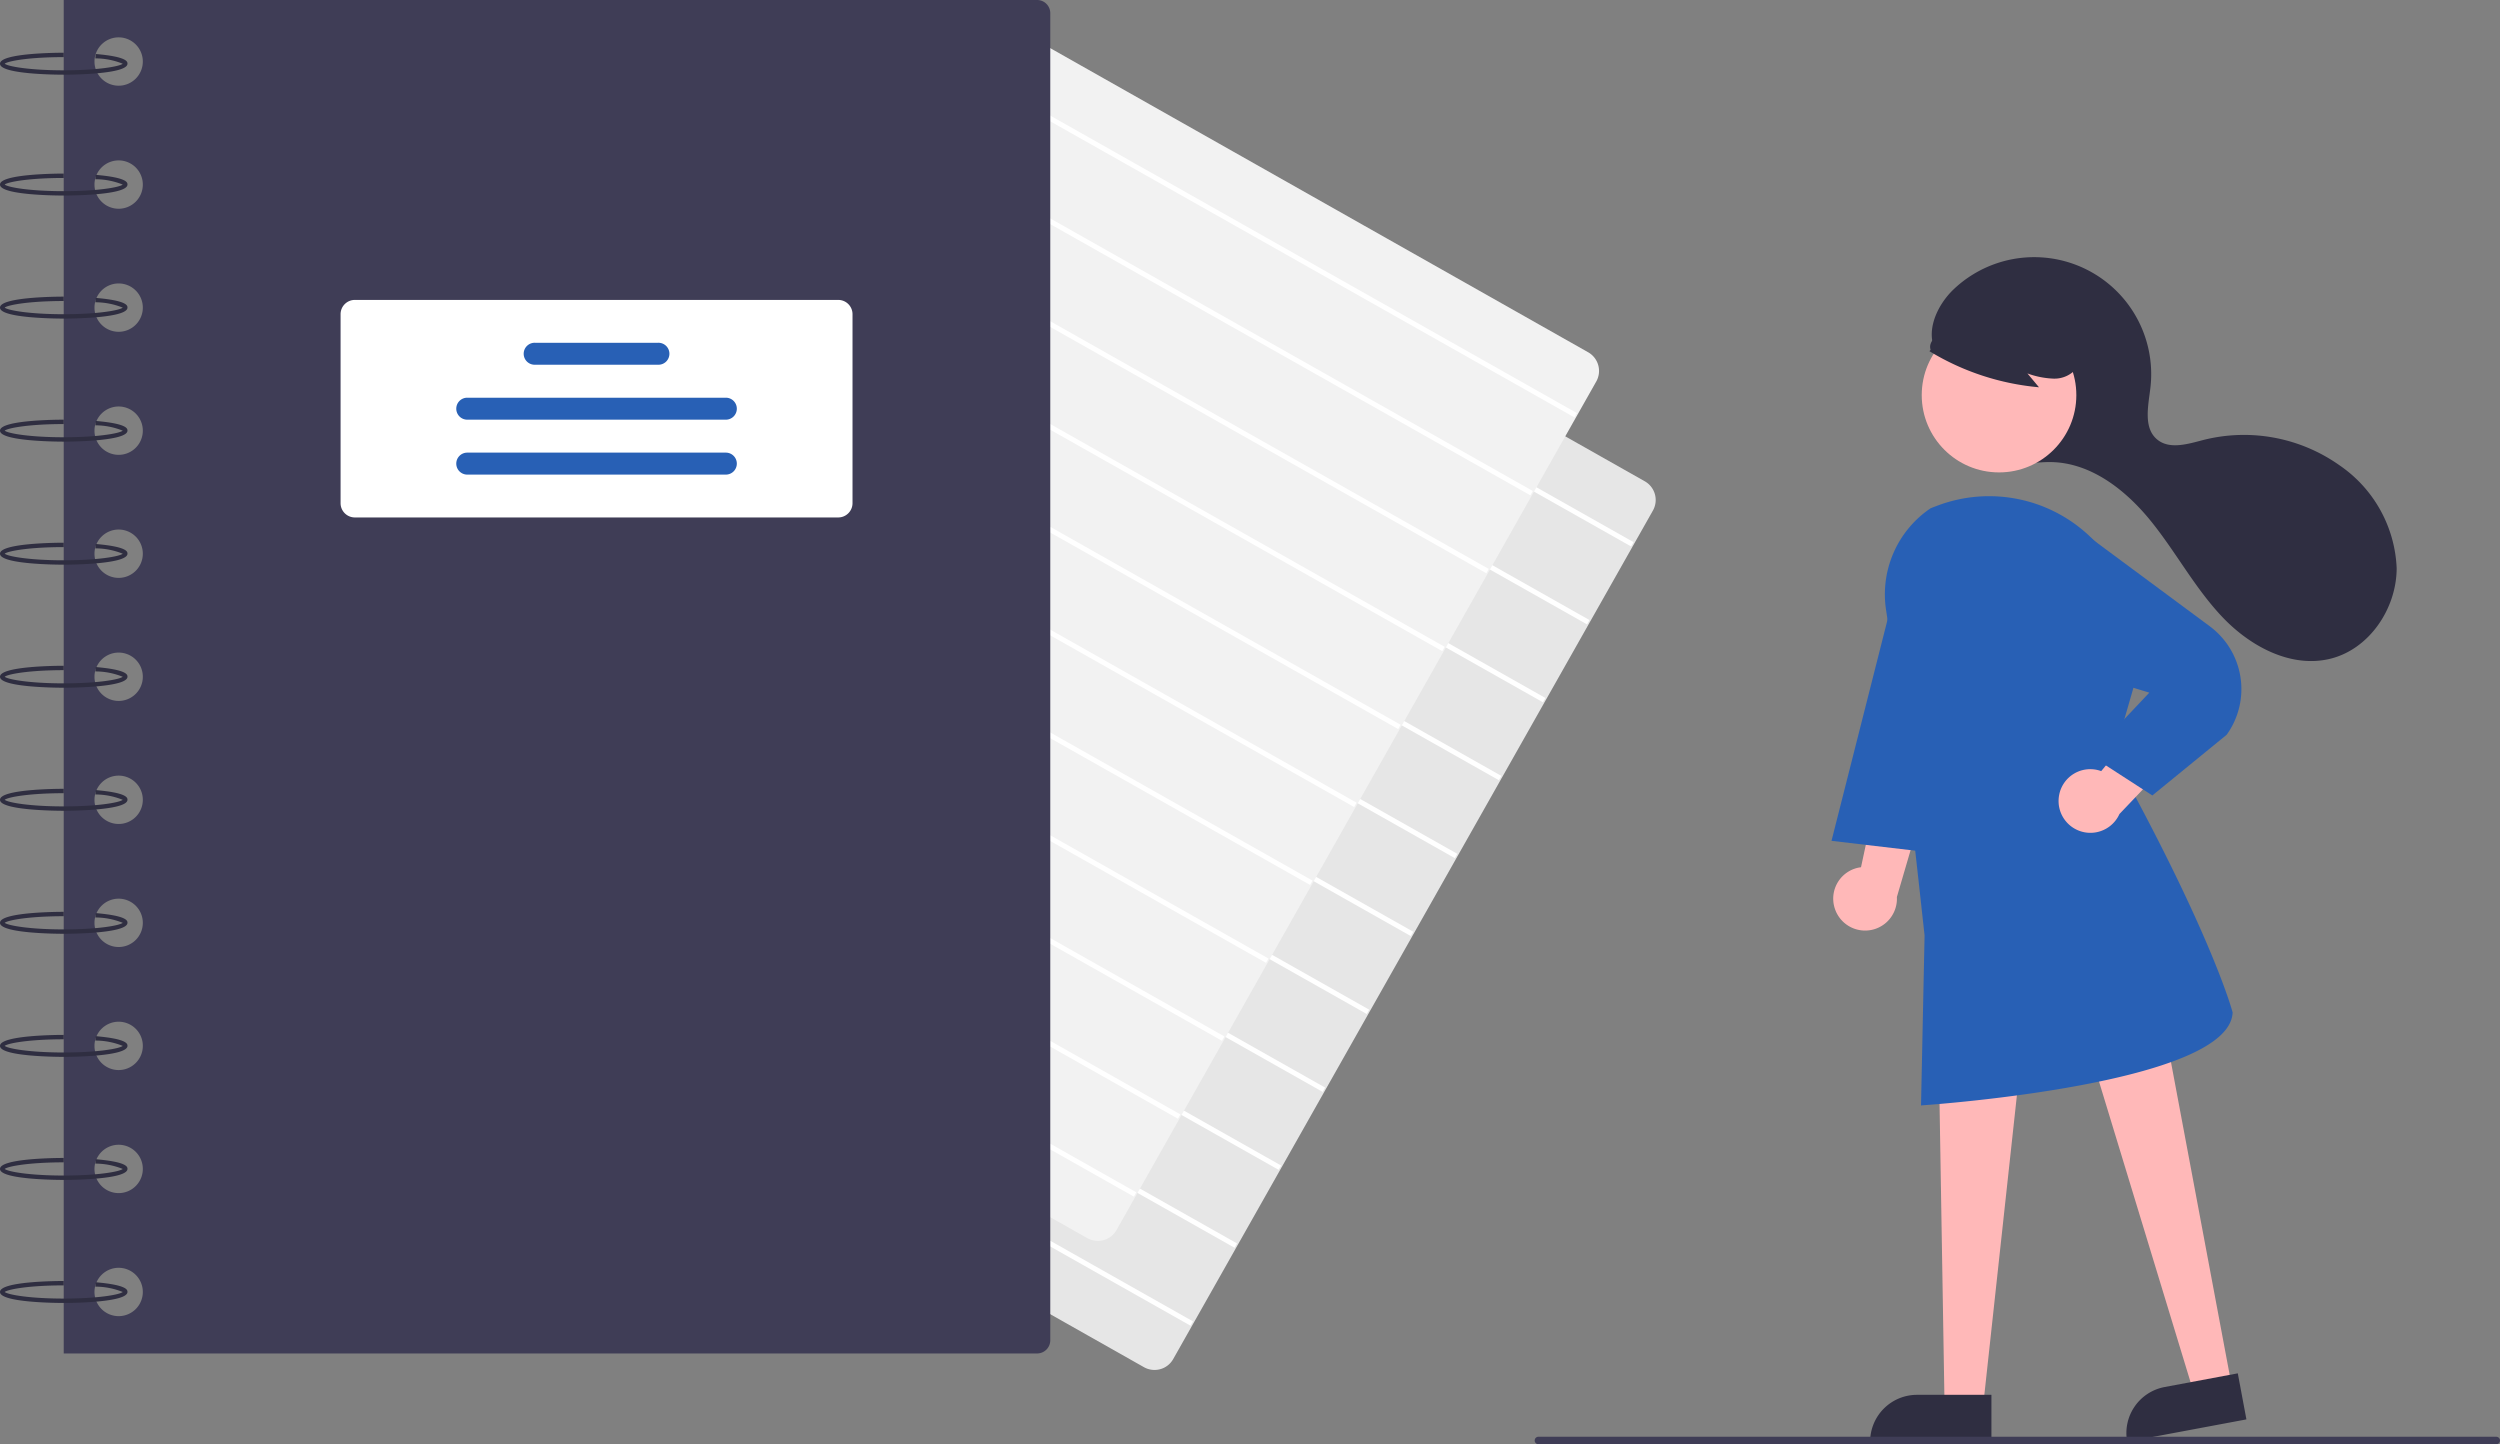 <svg id="undraw_Personal_notebook_re_d7dc" xmlns="http://www.w3.org/2000/svg" width="219.068" height="126.555" viewBox="0 0 219.068 126.555">
  <rect x="0" y="0" width="219.068" height="126.555" fill="#808080" stroke="none"/>
  <path id="Path_4089" data-name="Path 4089" d="M424.589,371.5a1.871,1.871,0,0,1-.923-.244L370.3,341.084a1.883,1.883,0,0,1-.712-2.563l42.036-74.352a1.88,1.88,0,0,1,2.563-.712l53.37,30.174a1.883,1.883,0,0,1,.712,2.563l-42.036,74.352a1.869,1.869,0,0,1-1.134.887A1.892,1.892,0,0,1,424.589,371.5Z" transform="translate(-323.428 -251.456)" fill="#e6e6e6"/>
  <rect id="Rectangle_1523" data-name="Rectangle 1523" width="0.436" height="64.796" transform="matrix(0.492, -0.871, 0.871, 0.492, 86.489, 16.005)" fill="#fff"/>
  <rect id="Rectangle_1524" data-name="Rectangle 1524" width="0.436" height="64.796" transform="matrix(0.492, -0.871, 0.871, 0.492, 82.628, 22.833)" fill="#fff"/>
  <rect id="Rectangle_1525" data-name="Rectangle 1525" width="0.436" height="64.796" transform="matrix(0.492, -0.871, 0.871, 0.492, 78.768, 29.662)" fill="#fff"/>
  <rect id="Rectangle_1526" data-name="Rectangle 1526" width="0.436" height="64.796" transform="matrix(0.492, -0.871, 0.871, 0.492, 74.907, 36.49)" fill="#fff"/>
  <rect id="Rectangle_1527" data-name="Rectangle 1527" width="0.436" height="64.796" transform="matrix(0.492, -0.871, 0.871, 0.492, 71.047, 43.318)" fill="#fff"/>
  <rect id="Rectangle_1528" data-name="Rectangle 1528" width="0.436" height="64.796" transform="matrix(0.492, -0.871, 0.871, 0.492, 67.187, 50.146)" fill="#fff"/>
  <rect id="Rectangle_1529" data-name="Rectangle 1529" width="0.436" height="64.796" transform="matrix(0.492, -0.871, 0.871, 0.492, 63.326, 56.975)" fill="#fff"/>
  <rect id="Rectangle_1530" data-name="Rectangle 1530" width="0.436" height="64.796" transform="matrix(0.492, -0.871, 0.871, 0.492, 59.466, 63.803)" fill="#fff"/>
  <rect id="Rectangle_1531" data-name="Rectangle 1531" width="0.436" height="64.796" transform="matrix(0.492, -0.871, 0.871, 0.492, 55.605, 70.631)" fill="#fff"/>
  <rect id="Rectangle_1532" data-name="Rectangle 1532" width="0.436" height="64.796" transform="matrix(0.492, -0.871, 0.871, 0.492, 51.745, 77.459)" fill="#fff"/>
  <rect id="Rectangle_1533" data-name="Rectangle 1533" width="0.436" height="64.796" transform="matrix(0.492, -0.871, 0.871, 0.492, 47.884, 84.288)" fill="#fff"/>
  <path id="Path_4090" data-name="Path 4090" d="M406.589,330.5a1.871,1.871,0,0,1-.923-.244L352.3,300.084a1.883,1.883,0,0,1-.712-2.563l42.036-74.352a1.88,1.88,0,0,1,2.563-.712l53.37,30.174a1.883,1.883,0,0,1,.712,2.563l-42.036,74.352a1.869,1.869,0,0,1-1.134.887A1.892,1.892,0,0,1,406.589,330.5Z" transform="translate(-310.393 -221.764)" fill="#f2f2f2"/>
  <rect id="Rectangle_1534" data-name="Rectangle 1534" width="0.436" height="64.796" transform="matrix(0.492, -0.871, 0.871, 0.492, 81.524, 4.696)" fill="#fff"/>
  <rect id="Rectangle_1535" data-name="Rectangle 1535" width="0.436" height="64.796" transform="matrix(0.492, -0.871, 0.871, 0.492, 77.663, 11.525)" fill="#fff"/>
  <rect id="Rectangle_1536" data-name="Rectangle 1536" width="0.436" height="64.796" transform="matrix(0.492, -0.871, 0.871, 0.492, 73.803, 18.353)" fill="#fff"/>
  <rect id="Rectangle_1537" data-name="Rectangle 1537" width="0.436" height="64.796" transform="matrix(0.492, -0.871, 0.871, 0.492, 69.943, 25.181)" fill="#fff"/>
  <rect id="Rectangle_1538" data-name="Rectangle 1538" width="0.436" height="64.796" transform="matrix(0.492, -0.871, 0.871, 0.492, 66.082, 32.009)" fill="#fff"/>
  <rect id="Rectangle_1539" data-name="Rectangle 1539" width="0.436" height="64.796" transform="matrix(0.492, -0.871, 0.871, 0.492, 62.222, 38.838)" fill="#fff"/>
  <rect id="Rectangle_1540" data-name="Rectangle 1540" width="0.436" height="64.796" transform="matrix(0.492, -0.871, 0.871, 0.492, 58.361, 45.666)" fill="#fff"/>
  <rect id="Rectangle_1541" data-name="Rectangle 1541" width="0.436" height="64.796" transform="matrix(0.492, -0.871, 0.871, 0.492, 54.501, 52.494)" fill="#fff"/>
  <rect id="Rectangle_1542" data-name="Rectangle 1542" width="0.436" height="64.796" transform="matrix(0.492, -0.871, 0.871, 0.492, 50.64, 59.322)" fill="#fff"/>
  <rect id="Rectangle_1543" data-name="Rectangle 1543" width="0.436" height="64.796" transform="matrix(0.492, -0.871, 0.871, 0.492, 46.78, 66.151)" fill="#fff"/>
  <rect id="Rectangle_1544" data-name="Rectangle 1544" width="0.436" height="64.796" transform="matrix(0.492, -0.871, 0.871, 0.492, 42.92, 72.979)" fill="#fff"/>
  <path id="Path_4091" data-name="Path 4091" d="M308.42,220.586H223.126v118.6H308.42a1.155,1.155,0,0,0,1.155-1.155V221.741A1.155,1.155,0,0,0,308.42,220.586Zm-80.481,115.33a2.118,2.118,0,1,1,2.118-2.118,2.118,2.118,0,0,1-2.118,2.118Zm0-10.782a2.118,2.118,0,1,1,2.118-2.118,2.118,2.118,0,0,1-2.118,2.118Zm0-10.782a2.118,2.118,0,1,1,2.118-2.118A2.118,2.118,0,0,1,227.939,314.352Zm0-10.782a2.118,2.118,0,1,1,2.118-2.118,2.118,2.118,0,0,1-2.118,2.118Zm0-10.782a2.118,2.118,0,1,1,2.118-2.118,2.118,2.118,0,0,1-2.118,2.118Zm0-10.782a2.118,2.118,0,1,1,2.118-2.118,2.118,2.118,0,0,1-2.118,2.118Zm0-10.782a2.118,2.118,0,1,1,2.118-2.118,2.118,2.118,0,0,1-2.118,2.118Zm0-10.782a2.118,2.118,0,1,1,2.118-2.118,2.118,2.118,0,0,1-2.118,2.118Zm0-10.782a2.118,2.118,0,1,1,2.118-2.118,2.118,2.118,0,0,1-2.118,2.118Zm0-10.782a2.118,2.118,0,1,1,2.118-2.118,2.118,2.118,0,0,1-2.118,2.118Zm0-10.782a2.118,2.118,0,1,1,2.118-2.118,2.118,2.118,0,0,1-2.118,2.118Z" transform="translate(-217.542 -220.586)" fill="#3f3d56"/>
  <path id="Path_4092" data-name="Path 4092" d="M208.466,239.264c-.572,0-5.584-.027-5.584-.963s5.012-.963,5.584-.963v.385c-2.952,0-4.866.33-5.174.578.308.247,2.222.578,5.174.578s4.858-.329,5.172-.576a6.428,6.428,0,0,0-2.4-.469l.033-.384c2.781.24,2.781.684,2.781.851C214.05,239.237,209.037,239.264,208.466,239.264Z" transform="translate(-202.882 -232.718)" fill="#2f2e41"/>
  <path id="Path_4093" data-name="Path 4093" d="M208.466,277.657c-.572,0-5.584-.027-5.584-.963s5.012-.963,5.584-.963v.385c-2.952,0-4.866.33-5.174.578.308.247,2.222.578,5.174.578s4.858-.329,5.172-.576a6.427,6.427,0,0,0-2.4-.469l.033-.384c2.781.24,2.781.684,2.781.851C214.05,277.63,209.037,277.657,208.466,277.657Z" transform="translate(-202.882 -260.521)" fill="#2f2e41"/>
  <path id="Path_4094" data-name="Path 4094" d="M208.466,316.748c-.572,0-5.584-.027-5.584-.963s5.012-.963,5.584-.963v.385c-2.952,0-4.866.33-5.174.578.308.247,2.222.578,5.174.578s4.858-.329,5.172-.576a6.427,6.427,0,0,0-2.4-.469l.033-.384c2.781.24,2.781.684,2.781.851C214.05,316.721,209.037,316.748,208.466,316.748Z" transform="translate(-202.882 -288.83)" fill="#2f2e41"/>
  <path id="Path_4095" data-name="Path 4095" d="M208.466,355.839c-.572,0-5.584-.027-5.584-.963s5.012-.963,5.584-.963v.385c-2.952,0-4.866.33-5.174.578.308.247,2.222.578,5.174.578s4.858-.329,5.172-.576a6.427,6.427,0,0,0-2.4-.469l.033-.384c2.781.24,2.781.684,2.781.851C214.05,355.812,209.037,355.839,208.466,355.839Z" transform="translate(-202.882 -317.139)" fill="#2f2e41"/>
  <path id="Path_4096" data-name="Path 4096" d="M208.466,394.93c-.572,0-5.584-.027-5.584-.963s5.012-.963,5.584-.963v.385c-2.952,0-4.866.33-5.174.578.308.247,2.222.578,5.174.578s4.858-.329,5.172-.576a6.428,6.428,0,0,0-2.4-.469l.033-.384c2.781.24,2.781.684,2.781.851C214.05,394.9,209.037,394.93,208.466,394.93Z" transform="translate(-202.882 -345.448)" fill="#2f2e41"/>
  <path id="Path_4097" data-name="Path 4097" d="M208.466,434.021c-.572,0-5.584-.027-5.584-.963s5.012-.963,5.584-.963v.385c-2.952,0-4.866.33-5.174.578.308.247,2.222.578,5.174.578s4.858-.329,5.172-.576a6.428,6.428,0,0,0-2.4-.469l.033-.384c2.781.24,2.781.684,2.781.851C214.05,433.994,209.037,434.021,208.466,434.021Z" transform="translate(-202.882 -373.756)" fill="#2f2e41"/>
  <path id="Path_4098" data-name="Path 4098" d="M208.466,473.112c-.572,0-5.584-.027-5.584-.963s5.012-.963,5.584-.963v.385c-2.952,0-4.866.33-5.174.578.308.247,2.222.578,5.174.578s4.858-.329,5.172-.576a6.427,6.427,0,0,0-2.4-.469l.033-.384c2.781.24,2.781.684,2.781.851C214.05,473.085,209.037,473.112,208.466,473.112Z" transform="translate(-202.882 -402.065)" fill="#2f2e41"/>
  <path id="Path_4099" data-name="Path 4099" d="M208.466,512.2c-.572,0-5.584-.027-5.584-.963s5.012-.963,5.584-.963v.385c-2.952,0-4.866.33-5.174.578.308.247,2.222.578,5.174.578s4.858-.329,5.172-.576a6.429,6.429,0,0,0-2.4-.469l.033-.384c2.781.24,2.781.684,2.781.851C214.05,512.176,209.037,512.2,208.466,512.2Z" transform="translate(-202.882 -430.374)" fill="#2f2e41"/>
  <path id="Path_4100" data-name="Path 4100" d="M208.466,551.294c-.572,0-5.584-.027-5.584-.963s5.012-.963,5.584-.963v.385c-2.952,0-4.866.33-5.174.578.308.247,2.222.578,5.174.578s4.858-.329,5.172-.576a6.427,6.427,0,0,0-2.4-.469l.033-.384c2.781.24,2.781.684,2.781.851C214.05,551.267,209.037,551.294,208.466,551.294Z" transform="translate(-202.882 -458.683)" fill="#2f2e41"/>
  <path id="Path_4101" data-name="Path 4101" d="M208.466,590.385c-.572,0-5.584-.027-5.584-.963s5.012-.963,5.584-.963v.385c-2.952,0-4.866.33-5.174.578.308.247,2.222.578,5.174.578s4.858-.329,5.172-.576a6.428,6.428,0,0,0-2.4-.469l.033-.384c2.781.24,2.781.684,2.781.851C214.05,590.358,209.037,590.385,208.466,590.385Z" transform="translate(-202.882 -486.991)" fill="#2f2e41"/>
  <path id="Path_4102" data-name="Path 4102" d="M208.466,629.475c-.572,0-5.584-.027-5.584-.963s5.012-.963,5.584-.963v.385c-2.952,0-4.866.33-5.174.578.308.247,2.222.578,5.174.578s4.858-.329,5.172-.576a6.427,6.427,0,0,0-2.4-.469l.033-.384c2.781.24,2.781.684,2.781.851C214.05,629.448,209.037,629.475,208.466,629.475Z" transform="translate(-202.882 -515.3)" fill="#2f2e41"/>
  <path id="Path_4103" data-name="Path 4103" d="M354.69,334.931H312.332a1.253,1.253,0,0,1-1.251-1.251V317.121a1.253,1.253,0,0,1,1.251-1.252H354.69a1.253,1.253,0,0,1,1.251,1.252V333.68A1.253,1.253,0,0,1,354.69,334.931Z" transform="translate(-281.237 -289.588)" fill="#fff"/>
  <path id="Path_4104" data-name="Path 4104" d="M381.113,331.407H370.33a.963.963,0,1,1,0-1.925h10.782a.963.963,0,1,1,0,1.925Z" transform="translate(-323.447 -299.446)" fill="#2860b5"/>
  <path id="Path_4105" data-name="Path 4105" d="M371.41,348.859h-22.72a.963.963,0,0,1,0-1.925h22.72a.963.963,0,0,1,0,1.925Z" transform="translate(-307.776 -312.084)" fill="#2860b5"/>
  <path id="Path_4106" data-name="Path 4106" d="M371.41,366.31h-22.72a.963.963,0,0,1,0-1.925h22.72a.963.963,0,0,1,0,1.925Z" transform="translate(-307.776 -324.722)" fill="#2860b5"/>
  <path id="Path_4107" data-name="Path 4107" d="M820.979,319.863a3.193,3.193,0,0,0,2.494-5.188c-1.573-1.966-5.016-1.664-6.394-3.772-1.167-1.786-.089-4.238,1.465-5.7a10.252,10.252,0,0,1,17.2,8.689c-.189,1.579-.627,3.5.6,4.51,1.088.9,2.7.389,4.062.035a14.492,14.492,0,0,1,11.9,2.216,11.49,11.49,0,0,1,5.02,9.012c0,3.571-2.431,7.17-5.912,7.97-3.412.784-6.929-1.122-9.342-3.658s-4.071-5.69-6.27-8.413-5.243-5.122-8.743-5.185c-2.028-.037-4.248.677-5.969-.4" transform="translate(-647.313 -279.888)" fill="#2f2e41"/>
  <circle id="Ellipse_99" data-name="Ellipse 99" cx="6.774" cy="6.774" r="6.774" transform="translate(168.396 27.848)" fill="#ffb8b8"/>
  <path id="Path_4108" data-name="Path 4108" d="M785.4,474.369a2.774,2.774,0,0,1,2.312-3.57l2.069-9.637,3.589,3.655-2.515,8.591a2.789,2.789,0,0,1-5.454.961Z" transform="translate(-624.637 -394.806)" fill="#ffb8b8"/>
  <path id="Path_4109" data-name="Path 4109" d="M673.963,353.028l-3.323.623L660.62,320.743l7.112-.92Z" transform="translate(-478.406 -231.609)" fill="#ffb8b8"/>
  <path id="Path_4110" data-name="Path 4110" d="M4.106,0h6.522V4.106H0A4.106,4.106,0,0,1,4.106,0Z" transform="matrix(0.983, -0.184, 0.184, 0.983, 185.644, 122.297)" fill="#2f2e41"/>
  <path id="Path_4111" data-name="Path 4111" d="M619.828,366.621h-3.381l-.506-30.475h7.2Z" transform="translate(-446.051 -243.429)" fill="#ffb8b8"/>
  <path id="Path_4112" data-name="Path 4112" d="M598.236,443.13h6.522v4.106H594.13A4.106,4.106,0,0,1,598.236,443.13Z" transform="translate(-430.255 -320.905)" fill="#2f2e41"/>
  <path id="Path_4113" data-name="Path 4113" d="M804.819,431.6l.311-14.894c-.024-.21-2.466-22.774-3.377-28.539a9.1,9.1,0,0,1,3.9-8.893c.214-.088.408-.162.6-.233h0a12.814,12.814,0,0,1,13.388,2.721,13.242,13.242,0,0,1,3.736,13.429l-1.686,5.838c8.638,15.617,10.411,22.338,10.428,22.4l.005.02v.021c-.31,6.194-26.061,8.041-27.157,8.116Z" transform="translate(-636.485 -334.732)" fill="#2860b5"/>
  <path id="Path_4114" data-name="Path 4114" d="M587.695,183.616l-5.836,23.035L592.3,207.88Z" transform="translate(-421.369 -132.971)" fill="#2860b5"/>
  <path id="Path_4115" data-name="Path 4115" d="M856.921,447.685a2.774,2.774,0,0,1,3.691-2.114l6.255-7.617,1.515,4.893-6.173,6.483a2.789,2.789,0,0,1-5.288-1.645Z" transform="translate(-676.488 -377.999)" fill="#ffb8b8"/>
  <path id="Path_4116" data-name="Path 4116" d="M849.082,410.764l-5.445-3.523,5.182-5.487-14.052-4.277,3.615-10.532,4.447.635,11.305,8.374a6.85,6.85,0,0,1,1.47,9.479l-.025.026Z" transform="translate(-660.479 -341.06)" fill="#2860b5"/>
  <path id="Path_4117" data-name="Path 4117" d="M815.85,320.991a22.2,22.2,0,0,0,9.6,3.164l-1.012-1.213a7.438,7.438,0,0,0,2.3.456,2.517,2.517,0,0,0,2.051-.96,2.341,2.341,0,0,0,.157-2.162,4.433,4.433,0,0,0-1.395-1.744,8.3,8.3,0,0,0-7.729-1.381,4.963,4.963,0,0,0-2.308,1.481c-.583.72-1.856,1.367-1.557,2.244Z" transform="translate(-646.78 -290.219)" fill="#2f2e41"/>
  <path id="Path_4118" data-name="Path 4118" d="M774.7,677.69H690.771a.328.328,0,1,1,0-.657H774.7a.328.328,0,1,1,0,.657Z" transform="translate(-555.962 -551.135)" fill="#3f3d56"/>
</svg>
